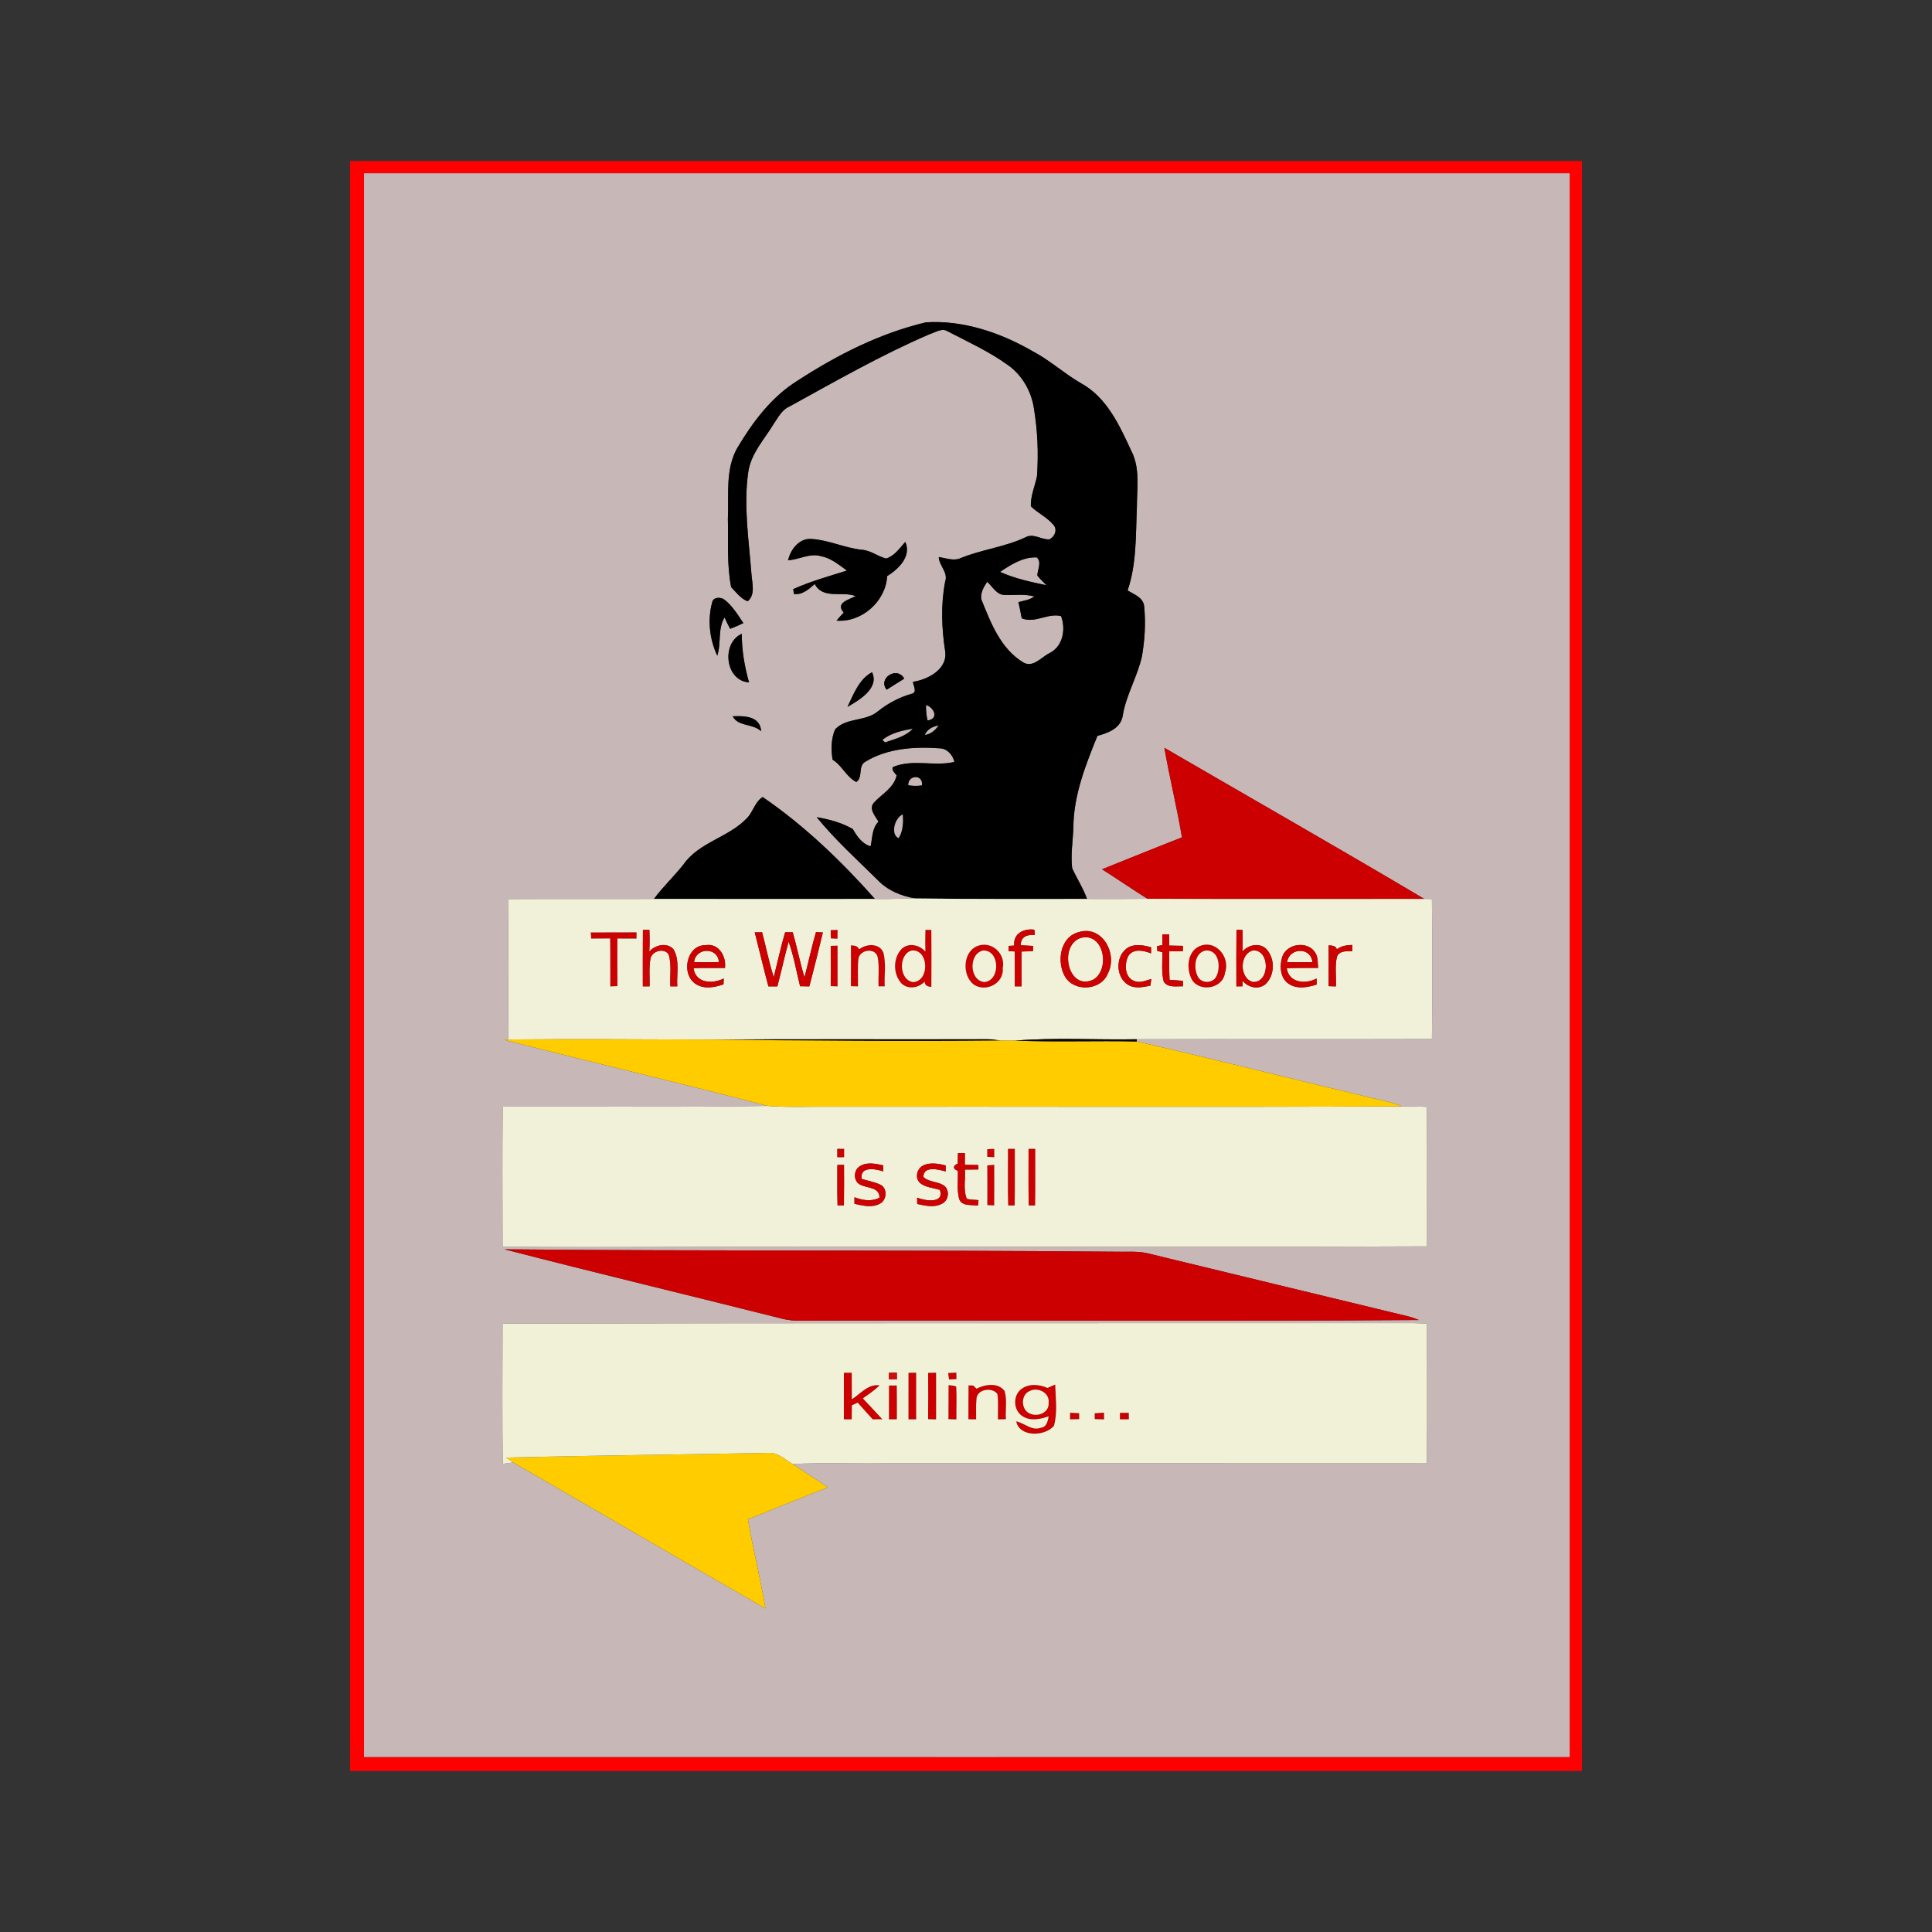 <svg:svg xmlns:svg="http://www.w3.org/2000/svg" height="950.4" version="1.1" viewBox="-172.2 -79.2 950.4 950.4" width="950.4">
<svg:rect x="-172.2" y="-79.2" width="950.4" height="950.4" fill="#333333" stroke="none"/>
<svg:g id="#ff0000ff">
<svg:path d=" M 0.00 0.00 L 606.00 0.00 L 606.00 792.00 L 0.00 792.00 L 0.00 0.00 M 6.87 6.03 C 6.84 265.73 6.84 525.43 6.87 785.12 C 204.57 785.16 402.27 785.15 599.97 785.12 C 599.99 525.43 599.98 265.73 599.97 6.03 C 402.27 6.02 204.57 6.01 6.87 6.03 Z" fill="#ff0000" opacity="1.00" />
</svg:g>
<svg:g id="#c8b7b7ff">
<svg:path d=" M 6.87 6.03 C 204.57 6.01 402.27 6.02 599.97 6.03 C 599.98 265.73 599.99 525.43 599.97 785.12 C 402.27 785.15 204.57 785.16 6.87 785.12 C 6.84 525.43 6.84 265.73 6.87 6.03 M 283.34 79.36 C 260.66 84.70 239.48 95.48 220.03 108.13 C 207.20 116.14 197.99 128.53 190.38 141.35 C 184.51 151.91 186.41 164.44 185.87 176.00 C 186.13 187.21 185.29 198.56 187.47 209.62 C 189.87 212.09 192.35 215.47 195.60 216.58 C 199.62 213.30 197.68 207.33 197.43 202.87 C 196.16 186.30 193.49 169.55 195.89 152.98 C 197.20 143.91 203.77 136.97 208.35 129.39 C 210.54 126.29 212.28 122.51 215.95 120.88 C 238.70 108.39 261.27 95.42 285.14 85.17 C 287.99 84.31 291.17 81.95 294.08 83.83 C 304.07 89.02 314.41 93.73 323.57 100.35 C 330.58 105.26 335.16 113.27 336.41 121.67 C 338.24 132.68 338.72 143.92 337.92 155.05 C 336.93 159.99 334.72 164.70 334.90 169.86 C 338.33 173.22 342.90 175.25 345.98 178.96 C 348.20 181.32 346.59 185.02 343.90 186.15 C 339.92 186.27 336.03 182.95 332.17 185.16 C 322.03 189.93 310.72 191.10 300.41 195.34 C 296.90 196.93 293.15 195.32 289.60 194.83 C 289.81 199.18 294.34 202.35 292.75 206.91 C 290.57 218.19 291.01 229.70 292.73 241.00 C 294.19 249.90 284.34 255.11 276.89 256.22 C 277.09 258.24 279.29 261.51 276.11 262.13 C 270.11 263.87 264.57 266.81 259.69 270.70 C 253.62 275.86 244.17 273.63 238.61 279.61 C 236.61 284.22 236.57 289.65 237.39 294.54 C 242.08 297.36 244.20 303.10 249.06 305.47 C 252.43 303.24 249.74 297.61 253.42 295.55 C 264.31 288.86 277.60 288.03 290.04 288.91 C 293.73 288.95 296.52 292.22 297.30 295.61 C 287.39 298.00 276.74 293.99 266.97 298.17 C 266.41 299.91 267.96 301.01 268.89 302.23 C 267.53 308.42 261.64 311.38 257.67 315.66 C 255.07 318.80 258.40 322.26 259.96 325.00 C 256.69 328.27 257.03 332.96 256.07 337.14 C 251.78 335.84 249.44 332.25 247.31 328.64 C 241.91 325.49 235.68 323.84 229.55 322.78 C 238.59 333.89 249.27 343.55 259.45 353.60 C 264.40 358.85 271.19 361.64 278.21 362.76 C 271.54 362.71 264.88 363.23 258.20 363.01 C 241.66 344.41 223.56 326.98 202.99 312.89 C 199.24 315.13 198.30 320.16 195.27 323.24 C 186.34 332.74 171.73 335.04 164.07 345.98 C 159.46 351.86 153.94 356.98 149.50 363.00 C 125.65 363.11 101.80 362.95 77.94 363.08 C 77.68 386.09 77.78 409.12 77.89 432.14 C 77.34 432.18 76.25 432.25 75.70 432.29 C 118.87 443.39 162.31 453.50 205.41 464.83 C 161.99 465.61 118.54 464.94 75.10 465.18 C 74.85 488.15 74.97 511.12 75.04 534.10 C 129.69 534.58 184.35 533.92 239.00 534.09 C 335.93 533.99 432.87 534.32 529.79 533.91 C 529.75 511.03 529.88 488.16 529.72 465.28 C 525.68 465.23 521.63 465.01 517.59 465.03 C 511.60 462.65 505.19 461.70 498.99 460.04 C 461.64 451.16 424.41 441.67 387.00 433.13 L 387.03 432.03 C 435.42 431.89 483.81 432.08 532.20 431.93 C 532.46 408.97 532.47 386.00 532.19 363.04 C 530.94 363.02 529.68 363.00 528.44 363.00 C 486.06 337.84 443.20 313.43 400.58 288.66 C 403.14 303.41 406.76 317.96 409.24 332.72 C 396.08 337.85 383.02 343.21 369.89 348.42 C 377.41 353.15 384.72 358.24 392.26 362.93 C 382.35 363.05 372.44 363.06 362.53 363.01 C 360.64 357.70 357.53 352.98 355.22 347.88 C 354.42 341.28 355.57 334.64 355.81 328.04 C 355.85 312.23 361.80 297.17 367.66 282.79 C 372.86 281.37 378.96 279.16 380.06 273.09 C 381.66 262.77 387.33 253.76 389.55 243.63 C 390.95 235.57 391.45 227.27 390.64 219.12 C 390.31 214.79 385.68 213.18 382.49 211.28 C 387.01 198.08 386.46 183.77 387.07 169.98 C 387.06 160.87 388.72 151.10 384.34 142.67 C 378.57 130.16 372.30 116.33 359.67 109.39 C 351.31 104.58 344.16 97.94 335.59 93.47 C 319.82 84.41 301.68 78.24 283.34 79.36 M 215.47 196.37 C 220.95 196.17 226.11 192.71 231.65 194.40 C 236.60 195.30 240.47 198.64 244.43 201.49 C 235.53 204.27 226.56 206.75 218.03 210.60 C 218.10 211.19 218.24 212.38 218.31 212.97 C 222.49 213.59 225.69 210.59 228.61 208.09 C 232.64 215.84 242.14 211.43 248.73 214.05 C 245.30 215.85 238.60 217.32 242.85 222.14 C 241.64 223.43 240.45 224.73 239.31 226.10 C 251.69 227.11 263.54 216.61 264.21 204.21 C 269.75 200.78 276.30 194.49 273.14 187.36 C 270.41 190.46 267.88 194.22 263.76 195.55 C 259.66 194.59 256.23 191.59 251.89 191.26 C 243.39 190.39 235.49 186.45 226.97 185.93 C 220.96 185.46 216.74 191.09 215.47 196.37 M 178.12 217.16 C 175.79 225.83 176.85 235.23 180.63 243.34 C 182.69 237.21 180.76 230.21 184.22 224.54 C 185.09 226.43 185.97 228.31 186.98 230.13 C 189.19 229.28 191.37 228.37 193.48 227.32 C 190.74 223.24 188.13 218.87 184.19 215.81 C 182.39 214.41 178.59 214.39 178.12 217.16 M 196.26 256.49 C 194.07 248.69 192.69 240.72 192.70 232.61 C 182.59 237.00 184.41 255.68 196.26 256.49 M 244.72 268.52 C 250.51 265.18 260.43 259.36 256.79 251.49 C 250.41 254.86 247.66 262.32 244.72 268.52 M 263.97 260.09 C 266.86 258.31 269.68 256.40 272.61 254.65 C 269.23 248.29 259.43 254.38 263.97 260.09 M 188.21 273.16 C 191.05 278.40 198.13 276.60 202.21 280.51 C 201.77 273.02 193.93 272.91 188.21 273.16 M 75.93 535.36 C 121.38 547.12 167.04 558.03 212.56 569.51 C 215.64 570.31 218.82 570.54 221.99 570.49 C 323.27 570.20 424.58 570.89 525.84 570.15 C 524.13 569.44 522.40 568.83 520.62 568.37 C 477.67 558.06 434.76 547.58 391.82 537.21 C 386.62 536.15 381.27 536.72 376.01 536.55 C 275.98 535.62 175.96 536.32 75.93 535.36 M 75.03 571.92 C 75.03 594.91 74.72 617.91 75.19 640.90 C 76.87 640.66 78.56 640.44 80.25 640.20 C 121.63 664.11 162.90 688.22 204.34 712.05 C 201.92 697.34 198.19 682.88 195.72 668.18 C 208.81 662.92 221.87 657.59 235.02 652.50 C 229.34 648.53 223.45 644.88 217.72 640.99 C 232.46 640.19 247.25 640.83 262.00 640.63 C 351.24 640.65 440.47 640.59 529.71 640.66 C 529.89 617.76 529.78 594.87 529.77 571.97 C 527.51 571.83 525.25 571.70 523.00 571.66 C 373.68 571.70 224.35 571.58 75.03 571.92 Z" fill="#c8b7b7" opacity="1.00" />
<svg:path d=" M 319.75 202.13 C 325.08 198.54 331.19 194.67 337.84 195.01 C 340.38 197.34 338.16 201.02 338.10 203.92 C 339.41 205.67 341.09 207.09 342.56 208.70 C 334.83 207.07 326.96 205.41 319.75 202.13 Z" fill="#c8b7b7" opacity="1.00" />
<svg:path d=" M 310.49 215.52 C 310.07 212.42 311.72 209.49 313.41 207.01 C 316.11 209.31 318.00 213.45 322.01 213.46 C 326.89 213.65 331.86 212.87 336.63 214.23 C 334.33 215.90 331.48 216.29 328.80 216.99 C 329.37 219.63 329.95 222.27 330.41 224.93 C 336.78 227.68 343.23 222.21 349.77 223.87 C 352.20 230.36 350.71 238.81 344.05 242.11 C 340.07 244.05 336.14 249.33 331.32 246.77 C 319.97 239.94 315.17 227.16 310.49 215.52 Z" fill="#c8b7b7" opacity="1.00" />
<svg:path d=" M 283.33 267.57 C 287.42 268.87 289.76 274.49 284.07 275.21 C 283.50 272.70 283.26 270.13 283.33 267.57 Z" fill="#c8b7b7" opacity="1.00" />
<svg:path d=" M 274.55 307.08 C 274.44 301.83 282.05 301.52 281.36 307.16 C 279.10 307.52 276.80 307.48 274.55 307.08 Z" fill="#c8b7b7" opacity="1.00" />
</svg:g>
<svg:g id="#000000ff">
<svg:path d=" M 283.34 79.36 C 301.68 78.24 319.82 84.41 335.59 93.47 C 344.16 97.94 351.31 104.58 359.67 109.39 C 372.30 116.33 378.57 130.16 384.34 142.67 C 388.72 151.10 387.06 160.87 387.07 169.98 C 386.46 183.77 387.01 198.08 382.49 211.28 C 385.68 213.18 390.31 214.79 390.64 219.12 C 391.45 227.27 390.95 235.57 389.55 243.63 C 387.33 253.76 381.66 262.77 380.06 273.09 C 378.96 279.16 372.86 281.37 367.66 282.79 C 361.80 297.17 355.85 312.23 355.81 328.04 C 355.57 334.64 354.42 341.28 355.22 347.88 C 357.53 352.98 360.64 357.70 362.53 363.01 C 334.42 363.00 306.30 363.15 278.21 362.76 C 271.19 361.64 264.40 358.85 259.45 353.60 C 249.27 343.55 238.59 333.89 229.55 322.78 C 235.68 323.84 241.91 325.49 247.31 328.64 C 249.44 332.25 251.78 335.84 256.07 337.14 C 257.03 332.96 256.69 328.27 259.96 325.00 C 258.40 322.26 255.07 318.80 257.67 315.66 C 261.64 311.38 267.53 308.42 268.89 302.23 C 267.96 301.01 266.41 299.91 266.97 298.17 C 276.74 293.99 287.39 298.00 297.30 295.61 C 296.52 292.22 293.73 288.95 290.04 288.91 C 277.60 288.03 264.31 288.86 253.42 295.55 C 249.74 297.61 252.43 303.24 249.06 305.47 C 244.20 303.10 242.08 297.36 237.39 294.54 C 236.57 289.65 236.61 284.22 238.61 279.61 C 244.17 273.63 253.62 275.86 259.69 270.70 C 264.57 266.81 270.11 263.87 276.11 262.13 C 279.29 261.51 277.09 258.24 276.89 256.22 C 284.34 255.11 294.19 249.90 292.73 241.00 C 291.01 229.70 290.57 218.19 292.75 206.91 C 294.34 202.35 289.81 199.18 289.60 194.83 C 293.15 195.32 296.90 196.93 300.41 195.34 C 310.72 191.10 322.03 189.93 332.17 185.16 C 336.03 182.95 339.92 186.27 343.90 186.15 C 346.59 185.02 348.20 181.32 345.98 178.96 C 342.90 175.25 338.33 173.22 334.90 169.86 C 334.72 164.70 336.93 159.99 337.92 155.05 C 338.72 143.92 338.24 132.68 336.41 121.67 C 335.16 113.27 330.58 105.26 323.57 100.35 C 314.41 93.73 304.07 89.02 294.08 83.83 C 291.17 81.95 287.99 84.31 285.14 85.17 C 261.27 95.42 238.70 108.39 215.95 120.88 C 212.28 122.51 210.54 126.29 208.35 129.39 C 203.77 136.97 197.20 143.91 195.89 152.98 C 193.49 169.55 196.16 186.30 197.43 202.87 C 197.68 207.33 199.62 213.30 195.60 216.58 C 192.35 215.47 189.87 212.09 187.47 209.62 C 185.29 198.56 186.13 187.21 185.87 176.00 C 186.41 164.44 184.51 151.91 190.38 141.35 C 197.99 128.53 207.20 116.14 220.03 108.13 C 239.48 95.48 260.66 84.70 283.34 79.36 M 319.75 202.13 C 326.96 205.41 334.83 207.07 342.56 208.70 C 341.09 207.09 339.41 205.67 338.10 203.92 C 338.16 201.02 340.38 197.34 337.84 195.01 C 331.19 194.67 325.08 198.54 319.75 202.13 M 310.49 215.52 C 315.17 227.16 319.97 239.94 331.32 246.77 C 336.14 249.33 340.07 244.05 344.05 242.11 C 350.71 238.81 352.20 230.36 349.77 223.87 C 343.23 222.21 336.78 227.68 330.41 224.93 C 329.95 222.27 329.37 219.63 328.80 216.99 C 331.48 216.29 334.33 215.90 336.63 214.23 C 331.86 212.87 326.89 213.65 322.01 213.46 C 318.00 213.45 316.11 209.31 313.41 207.01 C 311.72 209.49 310.07 212.42 310.49 215.52 M 283.33 267.57 C 283.26 270.13 283.50 272.70 284.07 275.21 C 289.76 274.49 287.42 268.87 283.33 267.57 M 282.78 282.30 C 285.64 281.89 287.82 280.01 289.43 277.72 C 286.63 278.26 283.97 279.56 282.78 282.30 M 261.95 284.78 C 262.24 285.07 262.82 285.66 263.12 285.95 C 267.86 284.35 273.20 283.07 276.75 279.30 C 271.58 280.23 266.11 281.39 261.95 284.78 M 274.55 307.08 C 276.80 307.48 279.10 307.52 281.36 307.16 C 282.05 301.52 274.44 301.83 274.55 307.08 M 269.83 333.11 C 272.06 329.65 272.12 325.40 271.89 321.43 C 267.83 323.29 265.80 331.20 269.83 333.11 Z" fill="#000000" opacity="1.00" />
<svg:path d=" M 215.47 196.37 C 216.74 191.09 220.96 185.46 226.97 185.93 C 235.49 186.45 243.39 190.39 251.89 191.26 C 256.23 191.59 259.66 194.59 263.76 195.55 C 267.88 194.22 270.41 190.46 273.14 187.36 C 276.30 194.49 269.75 200.78 264.21 204.21 C 263.54 216.61 251.69 227.11 239.31 226.10 C 240.45 224.73 241.64 223.43 242.85 222.14 C 238.60 217.32 245.30 215.85 248.73 214.05 C 242.14 211.43 232.64 215.84 228.61 208.09 C 225.69 210.59 222.49 213.59 218.31 212.97 C 218.24 212.38 218.10 211.19 218.03 210.60 C 226.56 206.75 235.53 204.27 244.43 201.49 C 240.47 198.64 236.60 195.30 231.65 194.40 C 226.11 192.71 220.95 196.17 215.47 196.37 Z" fill="#000000" opacity="1.00" />
<svg:path d=" M 178.12 217.16 C 178.59 214.39 182.39 214.41 184.19 215.81 C 188.13 218.87 190.74 223.24 193.48 227.32 C 191.37 228.37 189.19 229.28 186.98 230.13 C 185.97 228.31 185.09 226.43 184.22 224.54 C 180.76 230.21 182.69 237.21 180.63 243.34 C 176.85 235.23 175.79 225.83 178.12 217.16 Z" fill="#000000" opacity="1.00" />
<svg:path d=" M 196.26 256.49 C 184.41 255.68 182.59 237.00 192.70 232.61 C 192.69 240.72 194.07 248.69 196.26 256.49 Z" fill="#000000" opacity="1.00" />
<svg:path d=" M 244.72 268.52 C 247.66 262.32 250.41 254.86 256.79 251.49 C 260.43 259.36 250.51 265.18 244.72 268.52 Z" fill="#000000" opacity="1.00" />
<svg:path d=" M 263.97 260.09 C 259.43 254.38 269.23 248.29 272.61 254.65 C 269.68 256.40 266.86 258.31 263.97 260.09 Z" fill="#000000" opacity="1.00" />
<svg:path d=" M 188.21 273.16 C 193.93 272.91 201.77 273.02 202.21 280.51 C 198.13 276.60 191.05 278.40 188.21 273.16 Z" fill="#000000" opacity="1.00" />
<svg:path d=" M 195.27 323.24 C 198.30 320.16 199.24 315.13 202.99 312.89 C 223.56 326.98 241.66 344.41 258.20 363.01 C 221.97 363.02 185.74 363.05 149.50 363.00 C 153.94 356.98 159.46 351.86 164.07 345.98 C 171.73 335.04 186.34 332.74 195.27 323.24 Z" fill="#000000" opacity="1.00" />
<svg:path d=" M 177.71 432.19 C 220.80 431.83 263.90 432.09 307.00 431.99 C 311.28 431.97 315.61 431.74 319.83 432.67 C 272.47 433.12 225.07 432.73 177.71 432.19 Z" fill="#000000" opacity="1.00" />
</svg:g>
<svg:g id="#c7b6b6ff">
<svg:path d=" M 282.78 282.30 C 283.97 279.56 286.63 278.26 289.43 277.72 C 287.82 280.01 285.64 281.89 282.78 282.30 Z" fill="#c7b6b6" opacity="1.00" />
<svg:path d=" M 261.95 284.78 C 266.11 281.39 271.58 280.23 276.75 279.30 C 273.20 283.07 267.86 284.35 263.12 285.95 C 262.82 285.66 262.24 285.07 261.95 284.78 Z" fill="#c7b6b6" opacity="1.00" />
<svg:path d=" M 269.83 333.11 C 265.80 331.20 267.83 323.29 271.89 321.43 C 272.12 325.40 272.06 329.65 269.83 333.11 Z" fill="#c7b6b6" opacity="1.00" />
</svg:g>
<svg:g id="#cc0000ff">
<svg:path d=" M 400.58 288.66 C 443.20 313.43 486.06 337.84 528.44 363.00 C 483.05 363.00 437.65 363.13 392.26 362.93 C 384.72 358.24 377.41 353.15 369.89 348.42 C 383.02 343.21 396.08 337.85 409.24 332.72 C 406.76 317.96 403.14 303.41 400.58 288.66 Z" fill="#cc0000" opacity="1.00" />
<svg:path d=" M 236.43 378.34 C 237.56 378.30 238.70 378.26 239.83 378.23 C 239.82 379.68 239.80 381.14 239.79 382.60 C 238.69 382.54 237.60 382.49 236.52 382.44 C 236.49 381.07 236.46 379.70 236.43 378.34 Z" fill="#cc0000" opacity="1.00" />
<svg:path d=" M 283.04 378.24 C 283.76 378.24 285.22 378.24 285.95 378.23 C 286.04 387.59 286.03 396.95 285.96 406.31 C 284.24 406.17 282.71 405.69 282.65 403.68 C 279.78 406.81 274.60 407.68 271.33 404.65 C 267.03 400.07 267.00 392.01 271.42 387.50 C 274.82 384.40 280.23 385.59 283.01 388.92 C 282.92 385.36 282.94 381.80 283.04 378.24 M 276.38 388.35 C 269.62 390.03 269.89 402.97 276.99 403.92 C 285.19 403.52 284.80 387.78 276.38 388.35 Z" fill="#cc0000" opacity="1.00" />
<svg:path d=" M 118.37 379.48 C 125.89 379.42 133.42 379.49 140.94 379.43 C 140.94 380.46 140.93 381.49 140.93 382.52 C 137.79 382.49 134.65 382.49 131.52 382.50 C 131.50 390.30 131.47 398.10 131.54 405.90 C 130.36 405.95 129.19 406.00 128.01 406.06 C 127.94 398.19 128.07 390.32 127.94 382.46 C 124.83 382.49 121.73 382.50 118.63 382.52 C 118.54 381.50 118.45 380.49 118.37 379.48 Z" fill="#cc0000" opacity="1.00" />
<svg:path d=" M 236.45 386.10 C 237.57 386.05 238.69 386.01 239.82 385.97 C 239.85 392.66 239.84 399.35 239.83 406.04 C 238.70 406.00 237.57 405.95 236.44 405.91 C 236.50 399.31 236.49 392.70 236.45 386.10 Z" fill="#cc0000" opacity="1.00" />
<svg:path d=" M 246.41 385.81 C 248.00 385.99 249.82 385.99 250.41 387.83 C 253.92 384.92 260.66 384.62 262.43 389.62 C 263.72 394.95 262.75 400.57 263.01 406.01 C 262.25 406.01 260.73 406.01 259.97 406.01 C 259.76 401.20 260.44 396.31 259.53 391.56 C 258.41 386.94 251.08 387.88 250.15 392.13 C 249.54 396.74 249.97 401.40 249.86 406.04 C 248.70 406.00 247.54 405.96 246.38 405.93 C 246.44 399.22 246.39 392.51 246.41 385.81 Z" fill="#cc0000" opacity="1.00" />
<svg:path d=" M 308.29 386.29 C 315.32 383.26 322.61 389.74 321.08 397.05 C 321.82 404.49 312.81 409.14 306.85 405.15 C 301.06 400.78 301.33 389.39 308.29 386.29 M 311.38 388.38 C 304.26 389.88 304.53 403.19 312.00 403.89 C 320.09 403.27 319.71 388.00 311.38 388.38 Z" fill="#cc0000" opacity="1.00" />
<svg:path d=" M 417.40 386.46 C 425.56 382.46 433.24 391.56 430.41 399.35 C 429.50 407.00 418.19 409.16 414.19 402.84 C 411.34 397.75 411.68 389.47 417.40 386.46 M 421.30 388.33 C 415.48 389.05 414.84 396.72 416.94 401.00 C 418.63 404.69 424.42 404.75 426.17 401.07 C 428.35 396.71 427.57 388.38 421.30 388.33 Z" fill="#cc0000" opacity="1.00" />
<svg:path d=" M 313.45 486.12 C 314.59 486.05 315.74 485.99 316.90 485.94 C 316.89 487.31 316.89 488.69 316.90 490.07 C 315.74 490.00 314.59 489.93 313.44 489.87 C 313.44 488.62 313.45 487.37 313.45 486.12 Z" fill="#cc0000" opacity="1.00" />
<svg:path d=" M 313.46 494.09 C 314.60 493.97 315.74 493.87 316.89 493.77 C 316.91 500.44 316.93 507.10 316.87 513.77 C 315.74 513.72 314.61 513.67 313.49 513.63 C 313.49 507.11 313.53 500.60 313.46 494.09 Z" fill="#cc0000" opacity="1.00" />
<svg:path d=" M 75.93 535.36 C 175.96 536.32 275.98 535.62 376.01 536.55 C 381.27 536.72 386.62 536.15 391.82 537.21 C 434.76 547.58 477.67 558.06 520.62 568.37 C 522.40 568.83 524.13 569.44 525.84 570.15 C 424.58 570.89 323.27 570.20 221.99 570.49 C 218.82 570.54 215.64 570.31 212.56 569.51 C 167.04 558.03 121.38 547.12 75.93 535.36 Z" fill="#cc0000" opacity="1.00" />
<svg:path d=" M 242.92 596.10 C 244.21 596.09 245.51 596.08 246.80 596.08 C 246.79 600.43 246.79 604.78 246.84 609.13 C 251.16 606.43 254.85 601.44 260.53 602.31 C 258.00 604.73 255.12 606.71 252.25 608.69 C 255.46 612.10 258.68 615.51 261.85 618.97 C 260.26 618.98 258.68 618.99 257.10 619.00 C 254.63 616.28 252.16 613.56 249.74 610.80 C 248.78 611.23 247.81 611.67 246.86 612.11 C 246.82 614.40 246.80 616.69 246.79 618.99 C 245.49 618.99 244.20 618.99 242.91 619.01 C 242.89 611.37 242.88 603.74 242.92 596.10 Z" fill="#cc0000" opacity="1.00" />
<svg:path d=" M 274.71 596.11 C 275.65 596.10 277.53 596.07 278.48 596.06 C 278.52 603.71 278.51 611.35 278.49 619.00 C 277.54 619.00 275.65 619.00 274.70 619.00 C 274.70 611.37 274.69 603.74 274.71 596.11 Z" fill="#cc0000" opacity="1.00" />
<svg:path d=" M 284.38 596.14 C 285.67 596.11 286.97 596.08 288.28 596.06 C 288.32 603.72 288.31 611.38 288.28 619.04 C 286.97 618.99 285.67 618.96 284.36 618.93 C 284.42 611.33 284.41 603.73 284.38 596.14 Z" fill="#cc0000" opacity="1.00" />
<svg:path d=" M 265.13 602.37 C 266.40 602.36 267.67 602.36 268.94 602.36 C 269.04 607.90 269.00 613.45 268.99 619.01 C 267.69 618.99 266.39 618.99 265.10 618.99 C 265.10 613.45 265.08 607.91 265.13 602.37 Z" fill="#cc0000" opacity="1.00" />
<svg:path d=" M 294.43 602.16 C 295.68 602.40 297.06 602.27 298.20 602.93 C 298.50 608.29 298.22 613.67 298.28 619.04 C 296.97 618.99 295.67 618.96 294.36 618.93 C 294.43 613.33 294.36 607.74 294.43 602.16 Z" fill="#cc0000" opacity="1.00" />
<svg:path d=" M 304.26 602.30 C 304.83 602.32 305.99 602.36 306.57 602.38 C 306.96 602.77 307.76 603.54 308.16 603.93 C 312.37 601.79 318.75 600.76 321.97 605.03 C 323.33 609.48 322.31 614.32 322.63 618.93 C 321.32 618.96 320.01 618.99 318.71 619.04 C 318.59 614.88 319.03 610.69 318.44 606.57 C 315.96 602.98 308.27 604.14 308.16 609.02 C 307.83 612.34 308.01 615.68 307.99 619.01 C 306.72 618.99 305.46 618.98 304.19 618.98 C 304.21 613.41 304.16 607.85 304.26 602.30 Z" fill="#cc0000" opacity="1.00" />
<svg:path d=" M 330.17 604.15 C 333.88 601.30 338.99 601.74 343.05 603.57 C 344.32 602.98 345.59 602.42 346.88 601.90 C 347.05 608.62 348.15 615.73 346.23 622.25 C 341.84 627.44 329.36 627.92 327.69 620.01 C 331.89 620.85 335.34 624.87 339.93 623.11 C 342.79 622.77 343.17 619.76 343.69 617.51 C 339.55 618.98 334.56 620.02 330.66 617.37 C 326.25 614.51 325.98 607.32 330.17 604.15 M 334.25 605.11 C 329.65 607.04 330.05 614.89 334.85 616.33 C 338.67 617.86 344.05 615.49 343.64 610.86 C 344.27 605.92 338.31 602.94 334.25 605.11 Z" fill="#cc0000" opacity="1.00" />
<svg:path d=" M 354.20 615.76 C 355.68 615.82 357.18 615.90 358.67 615.99 C 358.67 616.72 358.68 618.18 358.68 618.91 C 357.17 618.94 355.67 618.97 354.17 619.01 C 354.18 618.19 354.19 616.57 354.20 615.76 Z" fill="#cc0000" opacity="1.00" />
<svg:path d=" M 366.33 616.01 C 367.85 615.90 369.36 615.80 370.89 615.72 C 370.89 616.55 370.91 618.21 370.92 619.03 C 369.38 618.98 367.85 618.94 366.32 618.90 C 366.32 618.18 366.33 616.73 366.33 616.01 Z" fill="#cc0000" opacity="1.00" />
<svg:path d=" M 378.73 615.81 C 380.17 615.80 381.62 615.79 383.08 615.80 C 383.08 616.60 383.10 618.20 383.11 619.00 C 381.63 618.99 380.16 618.99 378.70 619.00 C 378.70 618.21 378.72 616.61 378.73 615.81 Z" fill="#cc0000" opacity="1.00" />
</svg:g>
<svg:g id="#f1f1d9ff">
<svg:path d=" M 77.94 363.08 C 101.80 362.95 125.65 363.11 149.50 363.00 C 185.74 363.05 221.97 363.02 258.20 363.01 C 264.88 363.23 271.54 362.71 278.21 362.76 C 306.30 363.15 334.42 363.00 362.53 363.01 C 372.44 363.06 382.35 363.05 392.26 362.93 C 437.65 363.13 483.05 363.00 528.44 363.00 C 529.68 363.00 530.94 363.02 532.19 363.04 C 532.47 386.00 532.46 408.97 532.20 431.93 C 483.81 432.08 435.42 431.89 387.03 432.03 C 367.09 432.41 347.03 431.10 327.18 432.70 C 324.73 432.74 322.27 432.74 319.83 432.67 C 315.61 431.74 311.28 431.97 307.00 431.99 C 263.90 432.09 220.80 431.83 177.71 432.19 C 144.44 432.11 111.16 431.85 77.89 432.14 C 77.78 409.12 77.68 386.09 77.94 363.08 M 144.07 378.25 C 143.97 387.50 144.04 396.75 144.02 406.01 C 144.86 406.01 146.52 406.01 147.36 406.01 C 147.48 401.58 146.99 397.10 147.72 392.72 C 148.21 388.65 154.48 386.81 156.75 390.35 C 158.28 395.41 157.27 400.81 157.56 406.02 C 158.41 406.01 160.12 406.01 160.97 406.01 C 160.56 399.99 162.32 393.31 159.14 387.83 C 155.99 384.22 150.10 385.58 147.21 388.89 C 147.42 385.32 147.39 381.75 147.25 378.19 C 146.46 378.20 144.86 378.23 144.07 378.25 M 236.43 378.34 C 236.46 379.70 236.49 381.07 236.52 382.44 C 237.60 382.49 238.69 382.54 239.79 382.60 C 239.80 381.14 239.82 379.68 239.83 378.23 C 238.70 378.26 237.56 378.30 236.43 378.34 M 283.04 378.24 C 282.94 381.80 282.92 385.36 283.01 388.92 C 280.23 385.59 274.82 384.40 271.42 387.50 C 267.00 392.01 267.03 400.07 271.33 404.65 C 274.60 407.68 279.78 406.81 282.65 403.68 C 282.71 405.69 284.24 406.17 285.96 406.31 C 286.03 396.95 286.04 387.59 285.95 378.23 C 285.22 378.24 283.76 378.24 283.04 378.24 M 326.73 385.96 C 326.04 386.00 324.67 386.07 323.98 386.11 C 323.99 386.75 324.00 388.04 324.00 388.69 C 324.75 388.73 326.25 388.81 327.00 388.85 C 327.01 394.57 326.99 400.29 327.01 406.01 C 327.84 406.01 329.49 406.01 330.32 406.01 C 330.34 400.30 330.35 394.59 330.30 388.88 C 332.17 388.81 334.05 388.75 335.93 388.70 C 335.95 388.06 336.00 386.77 336.02 386.13 C 333.98 386.03 331.94 385.92 329.91 385.79 C 329.91 381.57 333.10 380.42 336.85 380.75 C 336.80 380.10 336.70 378.80 336.65 378.15 C 331.47 377.40 326.09 380.02 326.73 385.96 M 436.05 378.23 C 435.94 387.49 436.01 396.75 436.01 406.02 C 436.77 406.01 438.31 406.00 439.07 405.99 C 439.06 405.29 439.03 403.90 439.01 403.21 C 441.66 406.48 446.60 407.79 450.14 405.10 C 455.05 400.74 455.17 392.13 450.58 387.49 C 447.18 384.38 441.79 385.62 438.99 388.92 C 439.15 385.37 439.13 381.81 439.03 378.26 C 438.29 378.25 436.80 378.24 436.05 378.23 M 118.37 379.48 C 118.45 380.49 118.54 381.50 118.63 382.52 C 121.73 382.50 124.83 382.49 127.94 382.46 C 128.07 390.32 127.94 398.19 128.01 406.06 C 129.19 406.00 130.36 405.95 131.54 405.90 C 131.47 398.10 131.50 390.30 131.52 382.50 C 134.65 382.49 137.79 382.49 140.93 382.52 C 140.93 381.49 140.94 380.46 140.94 379.43 C 133.42 379.49 125.89 379.42 118.37 379.48 M 199.07 379.43 C 201.35 388.29 203.43 397.20 205.80 406.04 C 207.26 406.03 208.73 406.03 210.20 406.03 C 212.17 398.72 213.72 391.30 215.74 384.01 C 218.30 391.12 219.54 398.63 221.38 405.95 C 222.89 405.98 224.40 406.00 225.92 406.03 C 228.27 397.22 230.45 388.35 232.60 379.48 C 231.47 379.43 230.33 379.39 229.20 379.34 C 227.06 386.70 225.46 394.20 223.56 401.62 C 221.31 394.29 219.89 386.75 217.76 379.40 C 216.52 379.39 215.28 379.39 214.04 379.39 C 211.88 386.69 210.27 394.15 208.43 401.54 C 206.11 394.27 204.66 386.77 202.69 379.41 C 201.48 379.42 200.27 379.42 199.07 379.43 M 358.34 379.38 C 349.20 381.78 347.50 394.08 351.74 401.27 C 356.28 408.94 369.46 408.09 372.77 399.71 C 377.85 390.18 370.02 375.62 358.34 379.38 M 399.55 380.45 C 399.56 382.20 399.59 383.96 399.63 385.72 C 398.97 385.85 397.63 386.10 396.97 386.23 C 396.99 386.82 397.05 387.98 397.08 388.56 C 397.72 388.73 398.99 389.08 399.63 389.25 C 399.65 394.06 399.07 398.97 400.26 403.68 C 402.30 406.88 406.53 405.85 409.72 405.99 C 409.72 405.32 409.71 403.96 409.71 403.29 C 407.51 403.14 405.32 402.98 403.14 402.79 C 402.91 398.13 402.94 393.45 402.99 388.79 C 405.21 388.76 407.43 388.75 409.66 388.73 C 409.68 388.07 409.72 386.75 409.75 386.09 C 407.49 386.03 405.23 385.99 402.98 385.96 C 402.98 384.12 402.97 382.29 402.98 380.47 C 402.12 380.46 400.40 380.45 399.55 380.45 M 170.06 404.87 C 174.20 407.54 179.36 406.53 183.72 405.02 C 183.75 404.30 183.81 402.86 183.84 402.14 C 178.36 404.93 169.93 404.59 168.98 397.05 C 174.13 396.90 179.28 396.98 184.43 396.95 C 185.15 391.33 181.41 384.69 174.99 385.75 C 165.44 385.52 162.65 400.10 170.06 404.87 M 236.45 386.10 C 236.49 392.70 236.50 399.31 236.44 405.91 C 237.57 405.95 238.70 406.00 239.83 406.04 C 239.84 399.35 239.85 392.66 239.82 385.97 C 238.69 386.01 237.57 386.05 236.45 386.10 M 246.41 385.81 C 246.39 392.51 246.44 399.22 246.38 405.93 C 247.54 405.96 248.70 406.00 249.86 406.04 C 249.97 401.40 249.54 396.74 250.15 392.13 C 251.08 387.88 258.41 386.94 259.53 391.56 C 260.44 396.31 259.76 401.20 259.97 406.01 C 260.73 406.01 262.25 406.01 263.01 406.01 C 262.75 400.57 263.72 394.95 262.43 389.62 C 260.66 384.62 253.92 384.92 250.41 387.83 C 249.82 385.99 248.00 385.99 246.41 385.81 M 308.29 386.29 C 301.33 389.39 301.06 400.78 306.85 405.15 C 312.81 409.14 321.82 404.49 321.08 397.05 C 322.61 389.74 315.32 383.26 308.29 386.29 M 382.91 386.80 C 376.45 390.55 376.36 401.35 382.72 405.24 C 386.08 407.28 390.11 406.41 393.71 405.66 C 393.85 404.56 393.99 403.47 394.14 402.39 C 391.42 403.15 388.47 404.58 385.68 403.35 C 380.89 401.52 380.84 394.76 382.93 390.92 C 385.52 387.22 390.48 388.40 394.02 389.79 C 394.03 389.04 394.06 387.56 394.07 386.82 C 390.49 385.78 386.38 385.02 382.91 386.80 M 417.40 386.46 C 411.68 389.47 411.34 397.75 414.19 402.84 C 418.19 409.16 429.50 407.00 430.41 399.35 C 433.24 391.56 425.56 382.46 417.40 386.46 M 458.54 391.58 C 457.16 396.10 457.54 402.20 461.98 404.92 C 466.09 407.51 471.13 406.48 475.48 405.14 C 475.48 404.39 475.49 402.89 475.49 402.15 C 470.04 405.08 461.84 404.39 460.76 397.08 C 465.91 396.88 471.06 396.97 476.22 396.95 C 475.96 394.40 476.27 391.58 474.74 389.37 C 471.07 383.42 460.60 384.94 458.54 391.58 M 481.40 385.83 C 481.40 392.53 481.43 399.22 481.37 405.92 C 482.56 405.96 483.76 406.00 484.96 406.04 C 485.20 401.23 484.38 396.27 485.45 391.55 C 486.59 388.37 490.30 388.72 493.03 388.72 C 493.03 387.96 493.02 386.42 493.02 385.65 C 490.32 385.71 487.61 386.12 485.42 387.80 C 484.89 385.89 482.99 386.01 481.40 385.83 Z" fill="#f1f1d9" opacity="1.00" />
<svg:path d=" M 359.26 382.24 C 370.85 378.95 374.16 397.71 365.63 402.70 C 353.21 408.58 348.37 386.17 359.26 382.24 Z" fill="#f1f1d9" opacity="1.00" />
<svg:path d=" M 169.25 394.09 C 169.95 386.80 180.98 386.57 181.45 394.08 C 177.38 394.18 173.31 394.17 169.25 394.09 Z" fill="#f1f1d9" opacity="1.00" />
<svg:path d=" M 276.38 388.35 C 284.80 387.78 285.19 403.52 276.99 403.92 C 269.89 402.97 269.62 390.03 276.38 388.35 Z" fill="#f1f1d9" opacity="1.00" />
<svg:path d=" M 311.38 388.38 C 319.71 388.00 320.09 403.27 312.00 403.89 C 304.53 403.19 304.26 389.88 311.38 388.38 Z" fill="#f1f1d9" opacity="1.00" />
<svg:path d=" M 421.30 388.33 C 427.57 388.38 428.35 396.71 426.17 401.07 C 424.42 404.75 418.63 404.69 416.94 401.00 C 414.84 396.72 415.48 389.05 421.30 388.33 Z" fill="#f1f1d9" opacity="1.00" />
<svg:path d=" M 444.31 388.31 C 452.67 388.04 452.52 404.35 444.15 403.86 C 437.36 402.21 437.40 389.78 444.31 388.31 Z" fill="#f1f1d9" opacity="1.00" />
<svg:path d=" M 460.95 394.09 C 462.03 386.89 472.64 386.53 473.43 394.09 C 469.27 394.19 465.11 394.18 460.95 394.09 Z" fill="#f1f1d9" opacity="1.00" />
<svg:path d=" M 517.59 465.03 C 521.63 465.01 525.68 465.23 529.72 465.28 C 529.88 488.16 529.75 511.03 529.79 533.91 C 432.87 534.32 335.93 533.99 239.00 534.09 C 184.35 533.92 129.69 534.58 75.04 534.10 C 74.97 511.12 74.85 488.15 75.10 465.18 C 118.54 464.94 161.99 465.61 205.41 464.83 C 215.92 465.67 226.47 465.08 236.99 465.25 C 330.52 465.10 424.06 465.54 517.59 465.03 M 239.72 485.98 C 239.71 487.32 239.71 488.67 239.72 490.02 C 240.54 490.02 242.18 490.01 243.00 490.01 C 243.00 488.67 243.00 487.33 243.00 485.99 C 242.18 485.99 240.54 485.99 239.72 485.98 M 313.45 486.12 C 313.45 487.37 313.44 488.62 313.44 489.87 C 314.59 489.93 315.74 490.00 316.90 490.07 C 316.89 488.69 316.89 487.31 316.90 485.94 C 315.74 485.99 314.59 486.05 313.45 486.12 M 323.73 485.99 C 323.76 495.24 323.59 504.50 323.82 513.76 C 324.60 513.75 326.16 513.75 326.93 513.74 C 327.06 504.49 326.96 495.24 326.99 485.99 C 326.17 485.99 324.54 485.99 323.73 485.99 M 333.78 485.99 C 333.81 495.24 333.66 504.49 333.87 513.74 C 334.64 513.74 336.17 513.74 336.94 513.74 C 337.06 504.49 336.97 495.24 336.99 485.99 C 336.19 485.99 334.59 485.99 333.78 485.99 M 299.05 487.99 C 299.01 489.75 298.98 491.51 298.93 493.28 C 296.52 493.99 296.44 496.10 298.98 496.68 C 299.19 501.23 298.46 505.90 299.57 510.36 C 300.72 514.35 305.70 513.39 308.88 513.85 C 308.95 513.18 309.09 511.84 309.16 511.17 C 307.23 511.01 305.28 511.00 303.39 510.55 C 301.52 506.03 302.82 500.91 302.44 496.15 C 304.66 496.12 306.88 496.10 309.11 496.09 C 309.10 495.54 309.09 494.45 309.09 493.90 C 306.86 493.86 304.64 493.83 302.42 493.78 C 302.44 491.85 302.45 489.92 302.45 487.99 C 301.60 487.99 299.90 487.99 299.05 487.99 M 250.64 494.61 C 247.42 496.62 247.61 502.31 251.28 503.72 C 254.69 505.33 260.52 504.82 260.42 509.96 C 256.51 512.05 252.08 511.26 248.13 509.77 C 248.13 510.57 248.13 512.17 248.13 512.97 C 252.20 513.89 256.91 515.09 260.75 512.85 C 264.26 511.04 264.42 504.87 260.53 503.43 C 257.71 502.18 254.65 501.63 251.70 500.75 C 250.64 494.37 258.49 495.74 262.31 497.04 C 262.29 496.29 262.25 494.79 262.23 494.04 C 258.43 493.26 254.09 492.24 250.64 494.61 M 278.99 497.99 C 277.79 504.51 285.80 504.81 290.14 506.12 C 292.56 513.02 282.78 511.55 278.96 509.96 C 278.97 510.73 278.98 512.27 278.99 513.05 C 283.07 514.00 287.83 515.04 291.63 512.68 C 294.44 511.00 294.91 506.70 292.64 504.39 C 289.58 501.83 284.91 502.59 282.04 499.78 C 282.03 494.18 289.50 496.07 293.01 497.06 C 293.01 496.33 293.00 494.86 293.00 494.12 C 288.34 492.81 280.45 491.88 278.99 497.99 M 239.72 493.87 C 239.73 500.50 239.61 507.13 239.82 513.76 C 240.60 513.75 242.16 513.75 242.94 513.74 C 243.06 507.11 243.00 500.48 242.99 493.85 C 242.18 493.86 240.54 493.87 239.72 493.87 M 313.46 494.09 C 313.53 500.60 313.49 507.11 313.49 513.63 C 314.61 513.67 315.74 513.72 316.87 513.77 C 316.93 507.10 316.91 500.44 316.89 493.77 C 315.74 493.87 314.60 493.97 313.46 494.09 Z" fill="#f1f1d9" opacity="1.00" />
</svg:g>
<svg:g id="#cd0403ff">
<svg:path d=" M 144.07 378.25 C 144.86 378.23 146.46 378.20 147.25 378.19 C 147.39 381.75 147.42 385.32 147.21 388.89 C 150.10 385.58 155.99 384.22 159.14 387.83 C 162.32 393.31 160.56 399.99 160.97 406.01 C 160.12 406.01 158.41 406.01 157.56 406.02 C 157.27 400.81 158.28 395.41 156.75 390.35 C 154.48 386.81 148.21 388.65 147.72 392.72 C 146.99 397.10 147.48 401.58 147.36 406.01 C 146.52 406.01 144.86 406.01 144.02 406.01 C 144.04 396.75 143.97 387.50 144.07 378.25 Z" fill="#cd0403" opacity="1.00" />
</svg:g>
<svg:g id="#cc0202ff">
<svg:path d=" M 326.73 385.96 C 326.09 380.02 331.47 377.40 336.65 378.15 C 336.70 378.80 336.80 380.10 336.85 380.75 C 333.10 380.42 329.91 381.57 329.91 385.79 C 331.94 385.92 333.98 386.03 336.02 386.13 C 336.00 386.77 335.95 388.06 335.93 388.70 C 334.05 388.75 332.17 388.81 330.30 388.88 C 330.35 394.59 330.34 400.30 330.32 406.01 C 329.49 406.01 327.84 406.01 327.01 406.01 C 326.99 400.29 327.01 394.57 327.00 388.85 C 326.25 388.81 324.75 388.73 324.00 388.69 C 324.00 388.04 323.99 386.75 323.98 386.11 C 324.67 386.07 326.04 386.00 326.73 385.96 Z" fill="#cc0202" opacity="1.00" />
<svg:path d=" M 170.06 404.87 C 162.65 400.10 165.44 385.52 174.99 385.75 C 181.41 384.69 185.15 391.33 184.43 396.95 C 179.28 396.98 174.13 396.90 168.98 397.05 C 169.93 404.59 178.36 404.93 183.84 402.14 C 183.81 402.86 183.75 404.30 183.72 405.02 C 179.36 406.53 174.20 407.54 170.06 404.87 M 169.25 394.09 C 173.31 394.17 177.38 394.18 181.45 394.08 C 180.98 386.57 169.95 386.80 169.25 394.09 Z" fill="#cc0202" opacity="1.00" />
<svg:path d=" M 481.40 385.83 C 482.99 386.01 484.89 385.89 485.42 387.80 C 487.61 386.12 490.32 385.71 493.02 385.65 C 493.02 386.42 493.03 387.96 493.03 388.72 C 490.30 388.72 486.59 388.37 485.45 391.55 C 484.38 396.27 485.20 401.23 484.96 406.04 C 483.76 406.00 482.56 405.96 481.37 405.92 C 481.43 399.22 481.40 392.53 481.40 385.83 Z" fill="#cc0202" opacity="1.00" />
<svg:path d=" M 323.73 485.99 C 324.54 485.99 326.17 485.99 326.99 485.99 C 326.96 495.24 327.06 504.49 326.93 513.74 C 326.16 513.75 324.60 513.75 323.82 513.76 C 323.59 504.50 323.76 495.24 323.73 485.99 Z" fill="#cc0202" opacity="1.00" />
<svg:path d=" M 299.05 487.99 C 299.90 487.99 301.60 487.99 302.45 487.99 C 302.45 489.92 302.44 491.85 302.42 493.78 C 304.64 493.83 306.86 493.86 309.09 493.90 C 309.09 494.45 309.10 495.54 309.11 496.09 C 306.88 496.10 304.66 496.12 302.44 496.15 C 302.82 500.91 301.52 506.03 303.39 510.55 C 305.28 511.00 307.23 511.01 309.16 511.17 C 309.09 511.84 308.95 513.18 308.88 513.85 C 305.70 513.39 300.72 514.35 299.57 510.36 C 298.46 505.90 299.19 501.23 298.98 496.68 C 296.44 496.10 296.52 493.99 298.93 493.28 C 298.98 491.51 299.01 489.75 299.05 487.99 Z" fill="#cc0202" opacity="1.00" />
</svg:g>
<svg:g id="#cc0100ff">
<svg:path d=" M 436.05 378.23 C 436.80 378.24 438.29 378.25 439.03 378.26 C 439.13 381.81 439.15 385.37 438.99 388.92 C 441.79 385.62 447.18 384.38 450.58 387.49 C 455.17 392.13 455.05 400.74 450.14 405.10 C 446.60 407.79 441.66 406.48 439.01 403.21 C 439.03 403.90 439.06 405.29 439.07 405.99 C 438.31 406.00 436.77 406.01 436.01 406.02 C 436.01 396.75 435.94 387.49 436.05 378.23 M 444.31 388.31 C 437.40 389.78 437.36 402.21 444.15 403.86 C 452.52 404.35 452.67 388.04 444.31 388.31 Z" fill="#cc0100" opacity="1.00" />
<svg:path d=" M 458.54 391.58 C 460.60 384.94 471.07 383.42 474.74 389.37 C 476.27 391.58 475.96 394.40 476.22 396.95 C 471.06 396.97 465.91 396.88 460.76 397.08 C 461.84 404.39 470.04 405.08 475.49 402.15 C 475.49 402.89 475.48 404.39 475.48 405.14 C 471.13 406.48 466.09 407.51 461.98 404.92 C 457.54 402.20 457.16 396.10 458.54 391.58 M 460.95 394.09 C 465.11 394.18 469.27 394.19 473.43 394.09 C 472.64 386.53 462.03 386.89 460.95 394.09 Z" fill="#cc0100" opacity="1.00" />
<svg:path d=" M 239.72 485.98 C 240.54 485.99 242.18 485.99 243.00 485.99 C 243.00 487.33 243.00 488.67 243.00 490.01 C 242.18 490.01 240.54 490.02 239.72 490.02 C 239.71 488.67 239.71 487.32 239.72 485.98 Z" fill="#cc0100" opacity="1.00" />
<svg:path d=" M 239.72 493.87 C 240.54 493.87 242.18 493.86 242.99 493.85 C 243.00 500.48 243.06 507.11 242.94 513.74 C 242.16 513.75 240.60 513.75 239.82 513.76 C 239.61 507.13 239.73 500.50 239.72 493.87 Z" fill="#cc0100" opacity="1.00" />
</svg:g>
<svg:g id="#cc0101ff">
<svg:path d=" M 199.07 379.43 C 200.27 379.42 201.48 379.42 202.69 379.41 C 204.66 386.77 206.11 394.27 208.43 401.54 C 210.27 394.15 211.88 386.69 214.04 379.39 C 215.28 379.39 216.52 379.39 217.76 379.40 C 219.89 386.75 221.31 394.29 223.56 401.62 C 225.46 394.20 227.06 386.70 229.20 379.34 C 230.33 379.39 231.47 379.43 232.60 379.48 C 230.45 388.35 228.27 397.22 225.92 406.03 C 224.40 406.00 222.89 405.98 221.38 405.95 C 219.54 398.63 218.30 391.12 215.74 384.01 C 213.72 391.30 212.17 398.72 210.20 406.03 C 208.73 406.03 207.26 406.03 205.80 406.04 C 203.43 397.20 201.35 388.29 199.07 379.43 Z" fill="#cc0101" opacity="1.00" />
<svg:path d=" M 358.34 379.38 C 370.02 375.62 377.85 390.18 372.77 399.71 C 369.46 408.09 356.28 408.94 351.74 401.27 C 347.50 394.08 349.20 381.78 358.34 379.38 M 359.26 382.24 C 348.37 386.17 353.21 408.58 365.63 402.70 C 374.16 397.71 370.85 378.95 359.26 382.24 Z" fill="#cc0101" opacity="1.00" />
<svg:path d=" M 382.91 386.80 C 386.38 385.02 390.49 385.78 394.07 386.82 C 394.06 387.56 394.03 389.04 394.02 389.79 C 390.48 388.40 385.52 387.22 382.93 390.92 C 380.84 394.76 380.89 401.52 385.68 403.35 C 388.47 404.58 391.42 403.15 394.14 402.39 C 393.99 403.47 393.85 404.56 393.71 405.66 C 390.11 406.41 386.08 407.28 382.72 405.24 C 376.36 401.35 376.45 390.55 382.91 386.80 Z" fill="#cc0101" opacity="1.00" />
<svg:path d=" M 333.78 485.99 C 334.59 485.99 336.19 485.99 336.99 485.99 C 336.97 495.24 337.06 504.49 336.94 513.74 C 336.17 513.74 334.64 513.74 333.87 513.74 C 333.66 504.49 333.81 495.24 333.78 485.99 Z" fill="#cc0101" opacity="1.00" />
<svg:path d=" M 250.64 494.61 C 254.09 492.24 258.43 493.26 262.23 494.04 C 262.25 494.79 262.29 496.29 262.31 497.04 C 258.49 495.74 250.64 494.37 251.70 500.75 C 254.65 501.63 257.71 502.18 260.53 503.43 C 264.42 504.87 264.26 511.04 260.75 512.85 C 256.91 515.09 252.20 513.89 248.13 512.97 C 248.13 512.17 248.13 510.57 248.13 509.77 C 252.08 511.26 256.51 512.05 260.42 509.96 C 260.52 504.82 254.69 505.33 251.28 503.72 C 247.61 502.31 247.42 496.62 250.64 494.61 Z" fill="#cc0101" opacity="1.00" />
<svg:path d=" M 278.99 497.99 C 280.45 491.88 288.34 492.81 293.00 494.12 C 293.00 494.86 293.01 496.33 293.01 497.06 C 289.50 496.07 282.03 494.18 282.04 499.78 C 284.91 502.59 289.58 501.83 292.64 504.39 C 294.91 506.70 294.44 511.00 291.63 512.68 C 287.83 515.04 283.07 514.00 278.99 513.05 C 278.98 512.27 278.97 510.73 278.96 509.96 C 282.78 511.55 292.56 513.02 290.14 506.12 C 285.80 504.81 277.79 504.51 278.99 497.99 Z" fill="#cc0101" opacity="1.00" />
<svg:path d=" M 294.20 596.21 C 295.55 596.14 296.90 596.07 298.25 596.02 C 298.27 596.83 298.29 598.44 298.31 599.24 C 297.39 599.28 295.57 599.37 294.66 599.41 C 294.50 598.33 294.35 597.27 294.20 596.21 Z" fill="#cc0101" opacity="1.00" />
</svg:g>
<svg:g id="#cc0302ff">
<svg:path d=" M 399.55 380.45 C 400.40 380.45 402.12 380.46 402.98 380.47 C 402.97 382.29 402.98 384.12 402.98 385.96 C 405.23 385.99 407.49 386.03 409.75 386.09 C 409.72 386.75 409.68 388.07 409.66 388.73 C 407.43 388.75 405.21 388.76 402.99 388.79 C 402.94 393.45 402.91 398.13 403.14 402.79 C 405.32 402.98 407.51 403.14 409.71 403.29 C 409.71 403.96 409.72 405.32 409.72 405.99 C 406.53 405.85 402.30 406.88 400.26 403.68 C 399.07 398.97 399.65 394.06 399.63 389.25 C 398.99 389.08 397.72 388.73 397.08 388.56 C 397.05 387.98 396.99 386.82 396.97 386.23 C 397.63 386.10 398.97 385.85 399.63 385.72 C 399.59 383.96 399.56 382.20 399.55 380.45 Z" fill="#cc0302" opacity="1.00" />
</svg:g>
<svg:g id="#ffcc00ff">
<svg:path d=" M 75.70 432.29 C 76.25 432.25 77.34 432.18 77.89 432.14 C 111.16 431.85 144.44 432.11 177.71 432.19 C 225.07 432.73 272.47 433.12 319.83 432.67 C 322.27 432.74 324.73 432.74 327.18 432.70 C 347.10 433.48 367.07 432.69 387.00 433.13 C 424.41 441.67 461.64 451.16 498.99 460.04 C 505.19 461.70 511.60 462.65 517.59 465.03 C 424.06 465.54 330.52 465.10 236.99 465.25 C 226.47 465.08 215.92 465.67 205.41 464.83 C 162.31 453.50 118.87 443.39 75.70 432.29 Z" fill="#ffcc00" opacity="1.00" />
<svg:path d=" M 206.44 635.50 C 210.83 635.53 214.15 638.88 217.72 640.99 C 223.45 644.88 229.34 648.53 235.02 652.50 C 221.87 657.59 208.81 662.92 195.72 668.18 C 198.19 682.88 201.92 697.34 204.34 712.05 C 162.90 688.22 121.63 664.11 80.25 640.20 C 79.06 639.41 77.88 638.62 76.72 637.82 C 119.95 636.74 163.20 636.35 206.44 635.50 Z" fill="#ffcc00" opacity="1.00" />
</svg:g>
<svg:g id="#060605ff">
<svg:path d=" M 327.18 432.70 C 347.03 431.10 367.09 432.41 387.03 432.03 L 387.00 433.13 C 367.07 432.69 347.10 433.48 327.18 432.70 Z" fill="#060605" opacity="1.00" />
</svg:g>
<svg:g id="#f1f1d8ff">
<svg:path d=" M 75.03 571.92 C 224.35 571.58 373.68 571.70 523.00 571.66 C 525.25 571.70 527.51 571.83 529.77 571.97 C 529.78 594.87 529.89 617.76 529.71 640.66 C 440.47 640.59 351.24 640.65 262.00 640.63 C 247.25 640.83 232.46 640.19 217.72 640.99 C 214.15 638.88 210.83 635.53 206.44 635.50 C 163.20 636.35 119.95 636.74 76.72 637.82 C 77.88 638.62 79.06 639.41 80.25 640.20 C 78.56 640.44 76.87 640.66 75.19 640.90 C 74.72 617.91 75.03 594.91 75.03 571.92 M 242.92 596.10 C 242.88 603.74 242.89 611.37 242.91 619.01 C 244.20 618.99 245.49 618.99 246.79 618.99 C 246.80 616.69 246.82 614.40 246.86 612.11 C 247.81 611.67 248.78 611.23 249.74 610.80 C 252.16 613.56 254.63 616.28 257.10 619.00 C 258.68 618.99 260.26 618.98 261.85 618.97 C 258.68 615.51 255.46 612.10 252.25 608.69 C 255.12 606.71 258.00 604.73 260.53 602.31 C 254.85 601.44 251.16 606.43 246.84 609.13 C 246.79 604.78 246.79 600.43 246.80 596.08 C 245.51 596.08 244.21 596.09 242.92 596.10 M 265.08 596.08 C 265.06 596.88 265.03 598.48 265.01 599.29 C 266.35 599.29 267.68 599.30 269.02 599.32 C 269.01 598.49 268.99 596.84 268.98 596.02 C 267.68 596.03 266.38 596.05 265.08 596.08 M 274.71 596.11 C 274.69 603.74 274.70 611.37 274.70 619.00 C 275.65 619.00 277.54 619.00 278.49 619.00 C 278.51 611.35 278.52 603.71 278.48 596.06 C 277.53 596.07 275.65 596.10 274.71 596.11 M 284.38 596.14 C 284.41 603.73 284.42 611.33 284.36 618.93 C 285.67 618.96 286.97 618.99 288.28 619.04 C 288.31 611.38 288.32 603.72 288.28 596.06 C 286.97 596.08 285.67 596.11 284.38 596.14 M 294.20 596.21 C 294.35 597.27 294.50 598.33 294.66 599.41 C 295.57 599.37 297.39 599.28 298.31 599.24 C 298.29 598.44 298.27 596.83 298.25 596.02 C 296.90 596.07 295.55 596.14 294.20 596.21 M 265.13 602.37 C 265.08 607.91 265.10 613.45 265.10 618.99 C 266.39 618.99 267.69 618.99 268.99 619.01 C 269.00 613.45 269.04 607.90 268.94 602.36 C 267.67 602.36 266.40 602.36 265.13 602.37 M 294.43 602.16 C 294.36 607.74 294.43 613.33 294.36 618.93 C 295.67 618.96 296.97 618.99 298.28 619.04 C 298.22 613.67 298.50 608.29 298.20 602.93 C 297.06 602.27 295.68 602.40 294.43 602.16 M 304.26 602.30 C 304.16 607.85 304.21 613.41 304.19 618.98 C 305.46 618.98 306.72 618.99 307.99 619.01 C 308.01 615.68 307.83 612.34 308.16 609.02 C 308.27 604.14 315.96 602.98 318.44 606.57 C 319.03 610.69 318.59 614.88 318.71 619.04 C 320.01 618.99 321.32 618.96 322.63 618.93 C 322.31 614.32 323.33 609.48 321.97 605.03 C 318.75 600.76 312.37 601.79 308.16 603.93 C 307.76 603.54 306.96 602.77 306.57 602.38 C 305.99 602.36 304.83 602.32 304.26 602.30 M 330.17 604.15 C 325.98 607.32 326.25 614.51 330.66 617.37 C 334.56 620.02 339.55 618.98 343.69 617.51 C 343.17 619.76 342.79 622.77 339.93 623.11 C 335.34 624.87 331.89 620.85 327.69 620.01 C 329.36 627.92 341.84 627.44 346.23 622.25 C 348.15 615.73 347.05 608.62 346.88 601.90 C 345.59 602.42 344.32 602.98 343.05 603.57 C 338.99 601.74 333.88 601.30 330.17 604.15 M 354.20 615.76 C 354.19 616.57 354.18 618.19 354.17 619.01 C 355.67 618.97 357.17 618.94 358.68 618.91 C 358.68 618.18 358.67 616.72 358.67 615.99 C 357.18 615.90 355.68 615.82 354.20 615.76 M 366.33 616.01 C 366.33 616.73 366.32 618.18 366.32 618.90 C 367.85 618.94 369.38 618.98 370.92 619.03 C 370.91 618.21 370.89 616.55 370.89 615.72 C 369.36 615.80 367.85 615.90 366.33 616.01 M 378.73 615.81 C 378.72 616.61 378.70 618.21 378.70 619.00 C 380.16 618.99 381.63 618.99 383.11 619.00 C 383.10 618.20 383.08 616.60 383.08 615.80 C 381.62 615.79 380.17 615.80 378.73 615.81 Z" fill="#f1f1d8" opacity="1.00" />
<svg:path d=" M 334.25 605.11 C 338.31 602.94 344.27 605.92 343.64 610.86 C 344.05 615.49 338.67 617.86 334.85 616.33 C 330.05 614.89 329.65 607.04 334.25 605.11 Z" fill="#f1f1d8" opacity="1.00" />
</svg:g>
<svg:g id="#ce0e0dff">
<svg:path d=" M 265.08 596.08 C 266.38 596.05 267.68 596.03 268.98 596.02 C 268.99 596.84 269.01 598.49 269.02 599.32 C 267.68 599.30 266.35 599.29 265.01 599.29 C 265.03 598.48 265.06 596.88 265.08 596.08 Z" fill="#ce0e0d" opacity="1.00" />
</svg:g>
</svg:svg>
